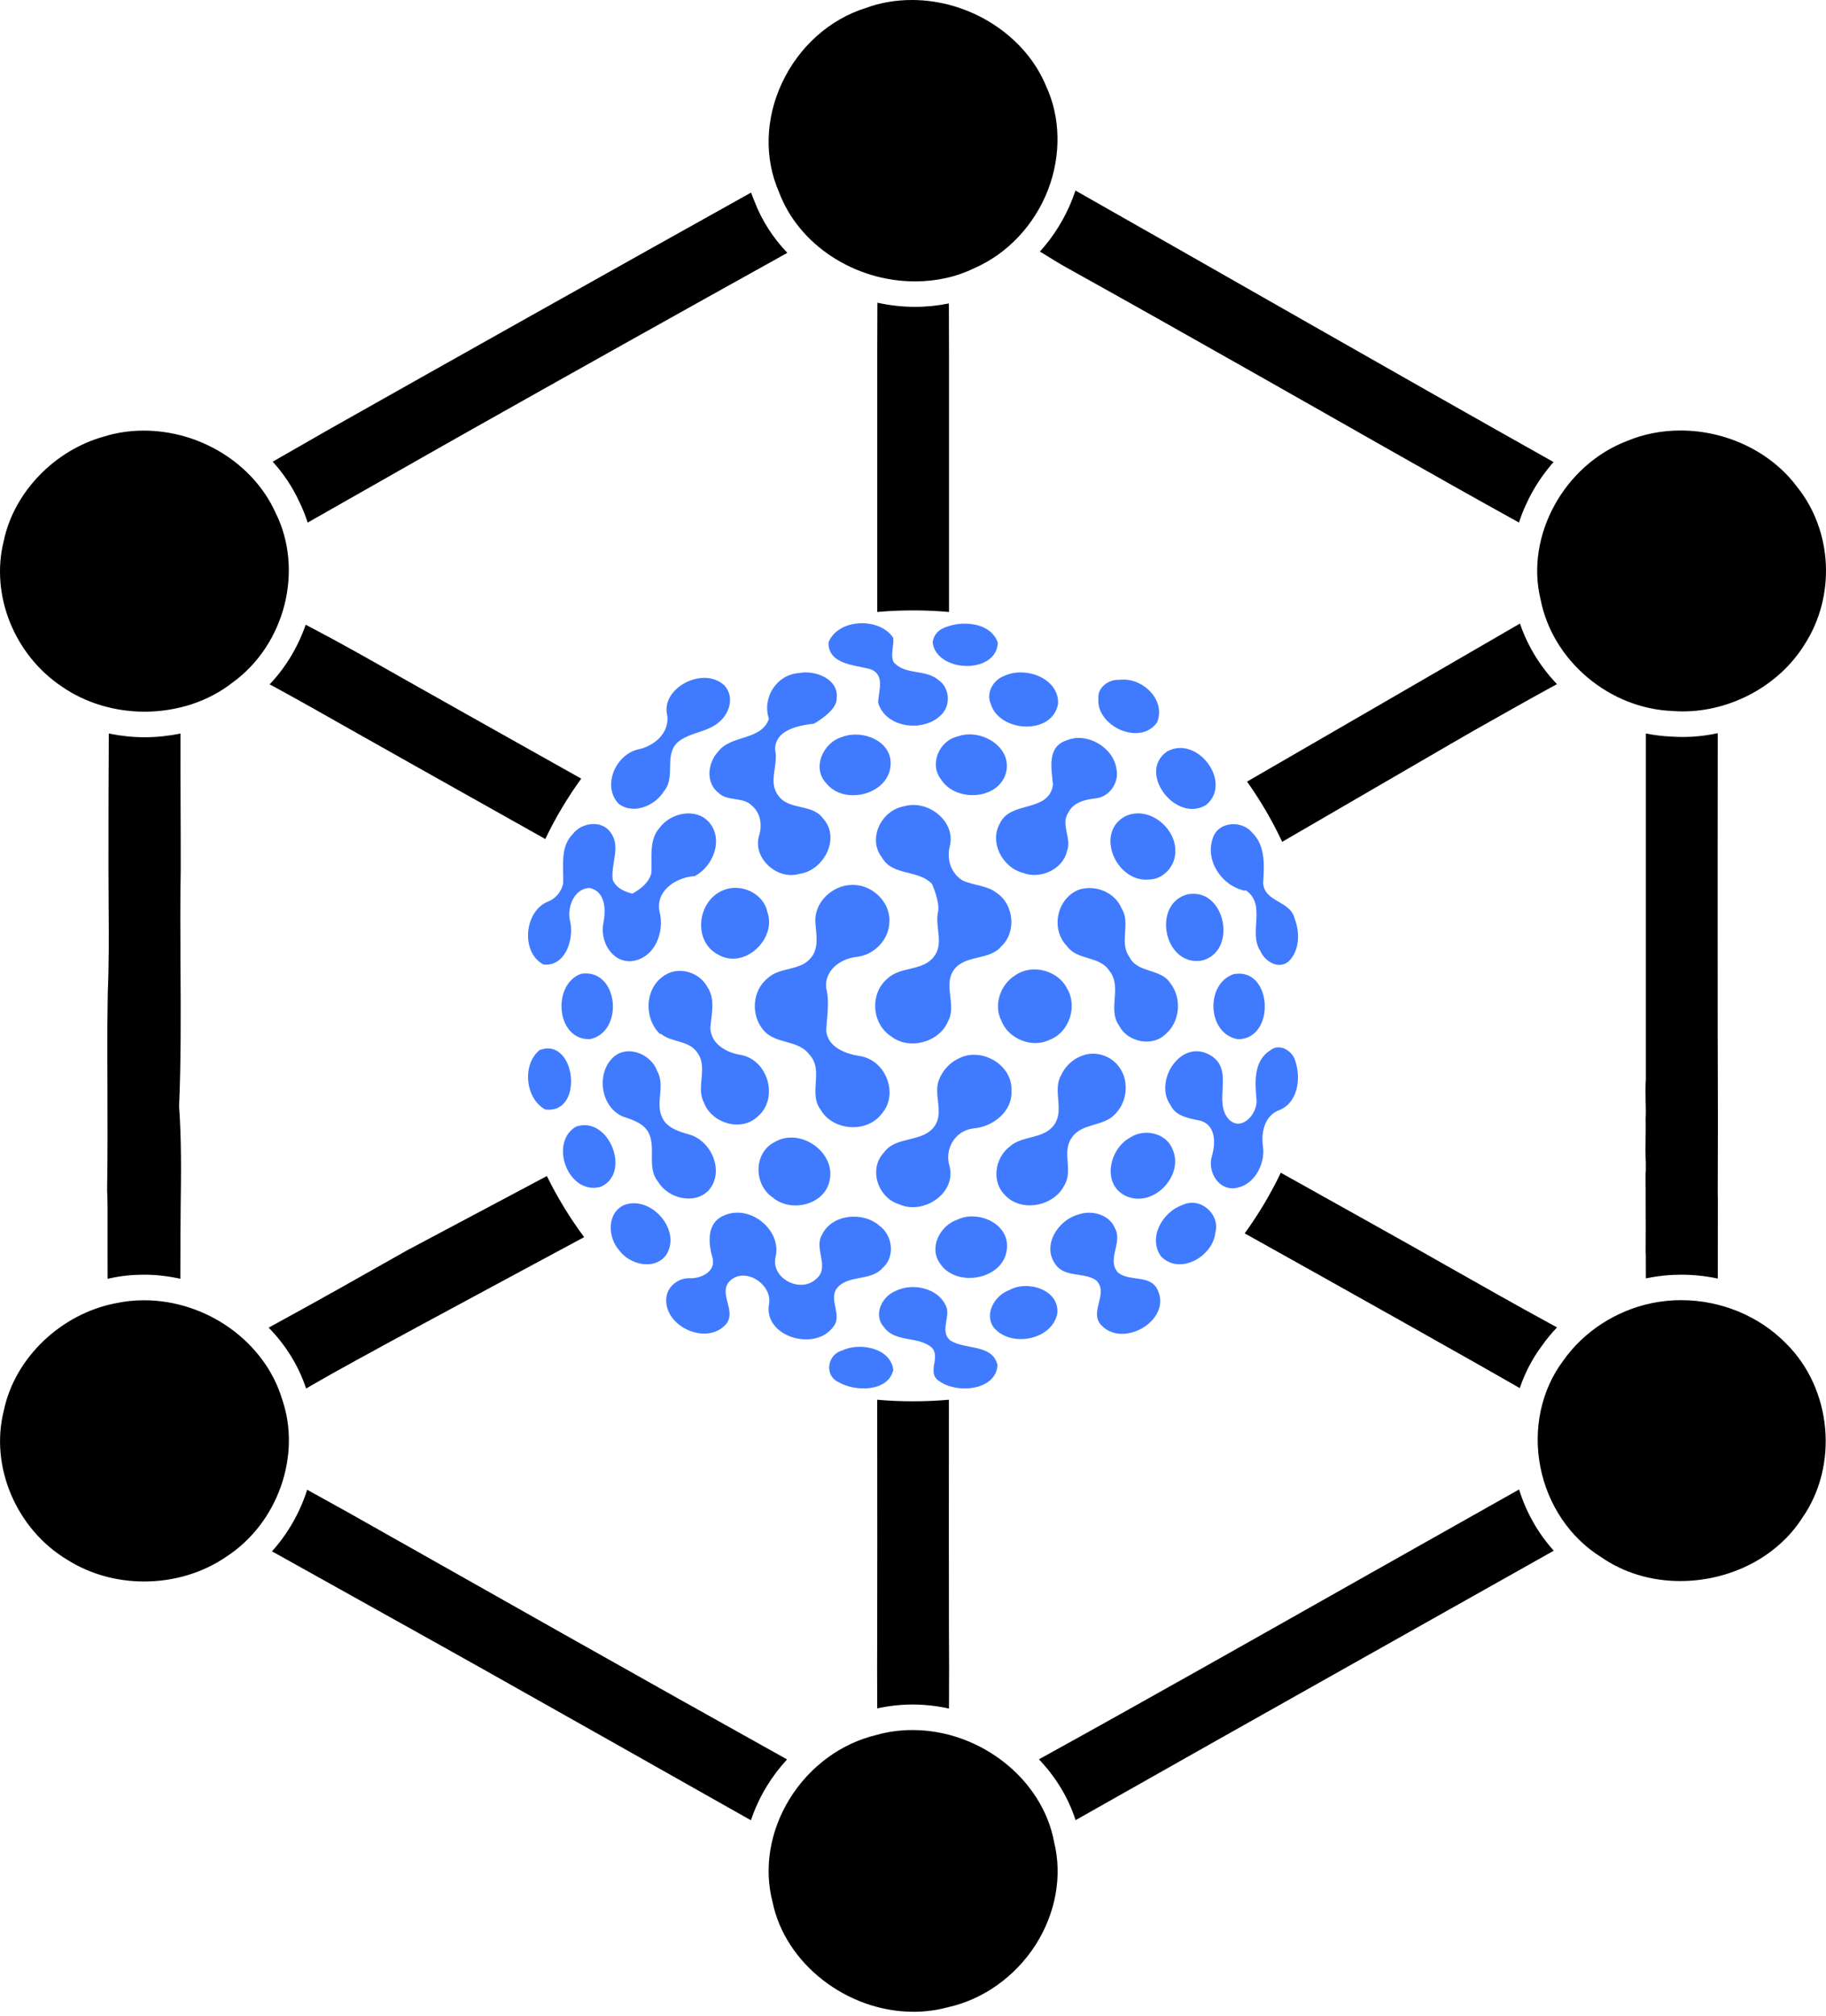 <svg width="299" height="330" viewBox="0 0 299 330" fill="none" xmlns="http://www.w3.org/2000/svg">
<path d="M142.555 109.539C145.014 110.502 143.812 113.164 143.794 115.037C145.033 119.195 151.256 119.92 154.12 117.01C155.735 115.431 155.533 112.558 153.624 111.264C151.531 109.502 148.144 110.53 146.318 108.364C145.758 107.088 146.419 105.702 146.263 104.389C143.996 100.975 137.222 101.232 135.661 105.151C135.606 108.777 139.948 108.813 142.555 109.539Z" fill="#407BFF"/>
<path d="M163.39 105.206C162.233 101.736 157.167 101.452 154.275 102.902C153.376 103.397 152.853 104.141 152.715 105.151C153.339 110.116 163.16 110.438 163.39 105.206Z" fill="#407BFF"/>
<path d="M162.215 115.156C163.574 119.901 172.358 120.442 173.257 115.174C173.422 111.007 167.933 109.024 164.51 110.603C162.683 111.209 161.435 113.366 162.215 115.156Z" fill="#407BFF"/>
<path d="M189.476 118.221C190.972 114.531 186.998 110.759 183.271 111.282C181.591 111.154 179.701 112.512 179.866 114.265C179.361 118.763 186.658 122.251 189.476 118.221Z" fill="#407BFF"/>
<path d="M108.749 129.465C110.686 127.152 108.685 123.655 110.952 121.507C112.962 119.782 115.982 119.91 117.928 118.028C119.562 116.551 120.223 113.935 118.617 112.191C115.184 108.941 108.061 112.631 109.273 117.166C109.576 120.011 107.152 122.113 104.481 122.664C100.764 123.536 98.57 128.666 101.278 131.539C103.729 133.439 107.318 131.851 108.749 129.465Z" fill="#407BFF"/>
<path d="M117.607 123.013C115.872 124.83 115.496 128.143 117.671 129.786C119.149 131.227 121.691 130.365 123.142 131.888C124.555 133.091 124.831 135.083 124.298 136.771C123.188 140.406 127.217 144.105 130.879 143.04C134.955 142.49 137.699 137.083 134.743 133.935C132.972 131.494 129.154 132.687 127.428 130.199C125.721 127.969 127.511 125.215 126.914 122.719C126.896 119.47 130.696 118.744 133.284 118.451C133.284 118.451 137.102 116.349 137.001 114.32C137.405 111.154 133.504 109.63 130.824 110.162C127.088 110.447 124.775 114.256 125.904 117.661C124.638 121.287 119.709 120.222 117.607 123.013Z" fill="#407BFF"/>
<path d="M138.002 120.59C134.78 121.452 132.853 125.73 135.349 128.263C138.332 131.925 145.648 129.979 145.831 125.151C146.052 121.305 141.279 119.378 138.002 120.59Z" fill="#407BFF"/>
<path d="M164.721 126.519C165.85 122.269 160.609 119.139 156.8 120.544C153.78 121.232 152.137 125.087 154.074 127.547C156.414 131.31 163.445 131.007 164.721 126.519Z" fill="#407BFF"/>
<path d="M172.422 128.437C171.761 133.063 165.464 131.017 163.739 134.752C161.977 137.8 164.078 141.958 167.465 142.857C170.302 143.995 174.056 142.306 174.717 139.314C175.552 137.249 173.615 134.991 174.928 133.008C175.754 131.292 177.764 130.851 179.517 130.659C181.72 130.374 183.262 128.052 182.83 125.959C182.417 122.407 178.039 119.736 174.625 121.195C171.366 122.242 172.192 125.913 172.422 128.437Z" fill="#407BFF"/>
<path d="M197.452 131.787C201.95 128.18 196.094 120.213 191.082 123.013C186.19 126.445 192.477 134.725 197.452 131.787Z" fill="#407BFF"/>
<path d="M148.007 131.98C144.262 132.65 142.022 137.331 144.427 140.369C146.125 143.416 150.411 142.297 152.614 144.692C152.614 144.692 153.973 147.712 153.587 149.328C153.073 151.723 154.606 154.468 152.917 156.597C151.072 158.993 147.465 158.148 145.354 160.14C142.417 162.536 142.692 167.51 145.868 169.594C148.833 171.962 153.78 170.622 155.221 167.198C156.699 164.546 154.423 161.388 156.148 158.809C157.993 156.184 161.949 157.295 163.95 154.908C166.465 152.558 166.052 148.07 163.197 146.142C161.582 144.885 159.361 144.949 157.552 144.077C155.662 142.847 155.001 140.626 155.524 138.524C156.561 134.44 151.953 130.805 148.007 131.98Z" fill="#407BFF"/>
<path d="M188.117 143.959C190.596 143.949 192.514 141.636 192.45 139.314C192.542 135.413 187.934 131.705 184.116 133.679C179.269 136.469 182.858 144.473 188.117 143.959Z" fill="#407BFF"/>
<path d="M203.786 145.785L203.997 145.711C207.485 148.171 204.309 152.65 206.42 155.725C207.117 157.341 209.311 158.727 210.945 157.414C212.882 155.624 212.863 152.54 211.964 150.273C211.284 147.455 207.09 147.666 206.833 144.573C207.007 141.746 207.273 138.433 205.015 136.257C203.354 134.256 199.618 134.431 198.655 137.01C197.232 140.709 199.903 144.913 203.786 145.785Z" fill="#407BFF"/>
<path d="M88.997 157.873C92.604 158.231 93.944 153.779 93.403 150.989C92.751 148.823 93.843 145.454 96.514 145.344C99.167 145.858 99.222 148.979 98.809 151.044C98.176 153.917 100.121 157.634 103.508 157.313C107.281 156.781 108.832 152.513 108.006 149.273C107.29 145.941 110.493 143.692 113.532 143.417L113.761 143.407C116.808 141.792 118.525 137.368 116.102 134.577C113.935 132.136 109.823 133.045 108.034 135.459C106.161 137.533 106.84 140.443 106.648 142.948C106.225 144.5 104.913 145.509 103.545 146.271C102.214 145.931 100.92 145.353 100.342 144.059C99.947 141.416 101.774 138.579 99.938 136.193C98.497 134.183 95.229 134.633 93.834 136.468C91.604 138.662 92.347 141.902 92.21 144.674C91.888 145.913 91.081 147.015 89.832 147.529C85.84 149.006 85.188 155.89 88.997 157.873Z" fill="#407BFF"/>
<path d="M117.699 156.313C122.04 158.69 127.208 153.568 125.656 149.291C125.051 146.244 121.37 144.509 118.47 145.693C114.119 147.418 113.366 154.156 117.699 156.313Z" fill="#407BFF"/>
<path d="M191.624 160.911C190.082 158.479 186.254 159.323 184.942 156.643C183.188 154.248 185.208 151.118 183.656 148.685C182.583 146.042 179.287 144.711 176.571 145.656C172.973 147.171 172.036 152.155 174.726 154.872C176.396 157.231 180.031 156.423 181.628 158.864C183.849 161.572 181.252 165.189 183.299 167.96C184.62 170.531 188.622 171.393 190.779 169.337C193.257 167.309 193.569 163.362 191.624 160.911Z" fill="#407BFF"/>
<path d="M196.672 157.249C202.748 155.936 200.747 145.188 194.46 146.381C188.595 147.905 190.541 158.103 196.672 157.249Z" fill="#407BFF"/>
<path d="M95.202 159.378C90.328 161.03 91.016 170.337 96.634 170.08C102.26 168.887 101.306 158.497 95.202 159.378Z" fill="#407BFF"/>
<path d="M163.959 167.052C165.07 169.98 168.897 171.623 171.816 170.218C175.139 168.988 176.497 164.628 174.68 161.71C173.193 158.828 169.007 157.717 166.272 159.617C163.812 161.104 162.647 164.482 163.959 167.052Z" fill="#407BFF"/>
<path d="M202.702 170.099C208.953 170.108 208.393 158.25 202.014 159.443C197.296 161.04 197.672 169.264 202.702 170.099Z" fill="#407BFF"/>
<path d="M124.087 182.729C127.511 179.82 125.84 173.597 121.407 172.688C118.965 172.321 116.377 170.898 116.313 168.199C116.505 165.951 117.185 163.491 115.78 161.462C114.495 159.177 111.274 158.13 108.951 159.562C105.574 161.563 105.335 166.602 108.061 169.237L108.19 169.2C109.934 170.65 112.733 170.246 114.119 172.211C116.047 174.67 113.88 177.865 115.276 180.49C116.524 183.84 121.389 185.354 124.087 182.729Z" fill="#407BFF"/>
<path d="M144.354 182.325C147.181 179.168 145.143 173.642 140.948 172.88C138.525 172.522 135.551 171.467 135.294 168.713C135.395 166.382 135.863 164.078 135.294 161.765C134.927 158.883 137.607 156.882 140.297 156.625C143.179 156.294 145.574 153.779 145.629 150.943C145.868 147.666 142.747 144.656 139.406 144.849C136.221 144.922 133.339 147.74 133.504 150.897C133.633 152.889 134.193 155.257 132.678 156.9C130.888 158.947 127.658 158.268 125.739 160.085C123.132 162.114 122.912 166.217 125.042 168.649C127.006 170.953 130.696 170.136 132.531 172.614C134.973 175.212 132.284 178.947 134.404 181.673C136.377 185.088 141.93 185.519 144.354 182.325Z" fill="#407BFF"/>
<path d="M88.345 171.88C85.481 174.23 85.977 179.746 89.254 181.591C95.734 182.491 94.33 169.613 88.345 171.88Z" fill="#407BFF"/>
<path d="M207.98 171.935C205.171 173.698 205.511 177.332 205.759 180.141C205.86 182.252 203.418 185.208 201.307 183.308C198.453 180.398 202.299 175.102 198.177 172.716C193.358 169.889 188.861 176.984 191.67 180.894C192.56 182.785 194.79 183.06 196.626 183.455C199.159 184.253 199.049 187.255 198.425 189.283C197.783 191.504 199.178 194.46 201.812 194.506C205.254 194.368 207.237 190.623 206.805 187.594C206.475 185.373 207.062 182.592 209.467 181.711C212.606 180.444 213.038 176.387 212.092 173.624C211.652 172 209.495 170.66 207.98 171.935Z" fill="#407BFF"/>
<path d="M107.776 193.459C109.392 196.166 113.761 197.277 116.074 194.799C118.726 191.687 116.432 186.483 112.558 185.611C110.952 185.143 109.07 184.491 108.4 182.848C107.29 180.443 108.96 177.708 107.629 175.349C106.693 172.605 102.866 170.925 100.479 172.999C97.588 175.597 98.295 181.095 101.92 182.729C103.591 183.289 105.573 183.894 106.317 185.647C107.372 188.153 105.904 191.191 107.776 193.459Z" fill="#407BFF"/>
<path d="M147.245 197.122C151.237 198.912 156.625 195.286 155.487 190.889C154.615 188.136 156.341 185.079 159.361 184.703C162.637 184.455 165.859 181.858 165.62 178.471C165.813 174.304 160.71 171.311 156.974 173.248C155.478 173.955 154.34 175.24 153.752 176.745C152.789 179.196 154.606 181.986 153.055 184.299C151.1 187.099 146.731 185.86 144.739 188.641C142.178 191.33 143.72 196.066 147.245 197.122Z" fill="#407BFF"/>
<path d="M182.665 182.279C184.721 180.159 184.942 176.524 182.968 174.285C181.619 172.678 179.168 172.008 177.186 172.798C175.635 173.358 174.386 174.569 173.725 176.038C172.33 178.553 174.313 181.637 172.642 184.069C170.926 186.538 167.309 185.776 165.244 187.75C162.895 189.595 162.335 193.45 164.556 195.607C167.227 198.516 172.587 197.442 174.276 194.019C175.791 191.568 173.78 188.521 175.534 186.162C177.186 183.748 180.793 184.445 182.665 182.279Z" fill="#407BFF"/>
<path d="M94.311 184.409C89.823 187.061 93.045 195.698 98.341 194.266C103.481 192.054 99.699 182.527 94.311 184.409Z" fill="#407BFF"/>
<path d="M184.171 195.671C188.714 197.966 194.029 192.413 191.972 188.053C190.926 185.4 187.291 184.657 184.997 186.226C181.683 188.062 180.398 193.661 184.171 195.671Z" fill="#407BFF"/>
<path d="M126.556 196.02C129.502 198.526 134.954 197.231 135.817 193.349C136.992 188.677 131.035 184.418 126.822 186.942C123.343 188.732 123.408 193.927 126.556 196.02Z" fill="#407BFF"/>
<path d="M102.177 197.241C99.305 198.59 99.525 202.592 101.406 204.666C103.049 206.961 107.143 207.998 109.043 205.465C111.714 201.509 106.693 195.561 102.177 197.241Z" fill="#407BFF"/>
<path d="M193.643 197.223C190.348 198.342 187.897 202.647 190.146 205.685C193.258 208.788 198.627 205.603 199.003 201.766C199.848 198.82 196.608 195.818 193.643 197.223Z" fill="#407BFF"/>
<path d="M136.423 217.195C137.993 215.341 135.726 212.945 136.946 210.981C138.745 208.54 142.564 209.806 144.51 207.548C146.621 205.74 146.18 202.188 143.996 200.619C141.288 198.241 136.185 198.719 134.597 202.115C133.211 204.373 135.983 207.484 133.615 209.357C131.09 211.706 126.363 209.311 126.951 205.924C128.199 201.417 122.793 196.965 118.47 198.985C115.634 200.233 115.992 203.592 116.698 205.997C117.185 208.145 114.798 209.292 112.944 209.219C111.007 209.146 109.163 210.669 109.098 212.588C108.795 217.195 115.854 220.362 118.956 216.654C120.59 214.488 117.598 211.743 119.452 209.724C121.948 207.209 126.474 210.229 125.932 213.395C124.922 218.792 133.431 221.298 136.423 217.195Z" fill="#407BFF"/>
<path d="M183.097 208.319C181.123 206.19 183.905 203.363 182.564 201.031C181.665 198.773 178.709 197.993 176.516 198.81C173.221 199.737 170.641 203.803 172.762 206.86C174.258 209.164 177.378 208.172 179.444 209.522C181.702 211.614 178.241 214.726 180.334 216.91C183.941 220.756 191.881 216.066 189.568 211.155C188.384 208.549 185.033 209.834 183.097 208.319Z" fill="#407BFF"/>
<path d="M164.886 204.244C165.217 200.251 160.104 198.021 156.772 199.627C153.908 200.591 152.036 204.234 153.936 206.823C156.671 210.953 164.629 209.356 164.886 204.244Z" fill="#407BFF"/>
<path d="M155.588 219.398C153.982 217.975 155.386 215.947 155.065 214.23C154.037 210.889 149.558 209.843 146.602 211.321C144.353 212.248 142.949 215.277 144.757 217.241C146.593 219.793 150.356 218.636 152.568 220.573C154.11 222.17 151.632 224.722 153.817 226.071C156.662 228.154 163.06 227.631 163.344 223.455C162.518 219.921 158.057 220.986 155.588 219.398Z" fill="#407BFF"/>
<path d="M165.281 211.156C162.904 212 161.086 215.057 162.729 217.297C165.501 220.601 172.202 219.371 173.12 215.057C173.579 211.119 168.292 209.467 165.281 211.156Z" fill="#407BFF"/>
<path d="M137.892 221.05C135.478 221.702 134.927 225.116 137.286 226.217C139.975 227.815 145.418 227.879 146.272 224.235C145.859 220.618 140.765 219.664 137.892 221.05Z" fill="#407BFF"/>
<path d="M171.291 14.089C167.867 5.792 158.835 0 149.326 0C146.701 0 144.149 0.431 141.836 1.285C135.842 3.148 130.813 7.646 128.031 13.612C125.305 19.45 125.14 25.939 127.554 31.428C130.757 40.047 139.909 46.059 149.84 46.059C153.319 46.059 156.614 45.324 159.542 43.892C164.966 41.524 169.363 36.862 171.603 31.088C173.787 25.407 173.668 19.183 171.291 14.089ZM294.257 79.68C290.026 73.989 282.729 70.465 275.202 70.465C272.118 70.465 269.172 71.034 266.483 72.154C256.092 76.091 249.722 87.776 252.265 98.12C254.22 108.171 263.555 116.009 273.927 116.376C274.468 116.413 275.019 116.441 275.569 116.441C279.553 116.441 283.491 115.367 286.96 113.467C290.421 111.567 293.404 108.841 295.46 105.536C300.6 97.606 300.095 86.95 294.257 79.68ZM172.621 301.575C170.749 291.249 160.561 283.171 149.399 283.171C147.362 283.171 145.352 283.447 143.507 283.979C137.724 285.347 132.538 289.165 129.28 294.47C126.076 299.675 125.058 305.797 126.499 311.295C128.536 321.382 138.669 329.285 149.592 329.285C151.501 329.285 153.383 329.037 155.109 328.569C160.946 327.303 166.224 323.567 169.592 318.307C172.86 313.167 173.971 307.073 172.621 301.575ZM45.093 83.866C41.449 75.871 32.784 70.483 23.523 70.483C21.274 70.483 19.062 70.814 17.015 71.456C8.855 73.732 2.256 80.635 0.613 88.547C-1.608 97.395 2.348 107.225 10.205 112.43C13.995 115.046 18.778 116.487 23.67 116.487C26.35 116.487 28.966 116.055 31.398 115.266C33.831 114.458 36.079 113.283 38.025 111.76C46.708 105.518 49.811 93.246 45.093 83.866ZM292.431 219.866C288.016 215.378 281.756 212.808 275.276 212.808C273.688 212.808 272.109 212.964 270.576 213.276C264.647 214.478 259.305 217.948 255.945 222.748C252.366 227.549 251.007 233.873 252.228 240.114C253.449 246.337 257.093 251.716 262.215 254.892C265.895 257.434 270.365 258.784 275.138 258.784C279.25 258.784 283.206 257.792 286.657 256.021C290.09 254.249 293.027 251.679 295.056 248.531C301.132 239.912 299.985 227.31 292.431 219.866ZM46.194 229.017C43.367 219.637 33.858 212.826 23.569 212.826C22.009 212.826 20.457 212.991 18.989 213.303C9.975 215.029 2.421 222.271 0.631 230.853C-1.709 240.05 2.697 250.348 11.068 255.333C14.73 257.636 19.071 258.857 23.624 258.857C26.047 258.857 28.452 258.499 30.71 257.82C32.968 257.141 35.097 256.14 36.97 254.855C45.451 249.421 49.407 238.279 46.194 229.017Z" fill="black"/>
<path d="M48.996 82.103C49.547 83.213 50.006 84.37 50.382 85.536C58.469 80.965 69.006 74.934 76.092 70.942C91.833 62.066 112.228 50.657 128.924 41.386C126.593 38.945 124.739 36.099 123.546 32.96C123.344 32.483 123.151 32.005 122.986 31.519C100.883 43.846 74.761 58.495 53.604 70.437L44.655 75.567C46.417 77.513 47.895 79.707 48.996 82.103Z" fill="black"/>
<path d="M175.607 32.557C174.358 35.769 172.532 38.688 170.283 41.175C172.082 42.304 174 43.461 174.808 43.892C184.914 49.5 195.139 55.283 205.033 60.873C217.865 68.124 234.91 77.899 248.724 85.527C249.899 81.919 251.836 78.523 254.387 75.632C254.369 75.623 254.35 75.614 254.332 75.605L254.25 75.549L254.167 75.504C228.32 60.992 197.663 43.397 176.102 31.189C175.946 31.639 175.781 32.107 175.607 32.557Z" fill="black"/>
<path d="M281.281 195.754H281.272C281.309 187.612 281.309 179.379 281.272 171.256L281.263 169.686C281.254 151.301 281.254 130.842 281.272 121.03V120.011C279.409 120.406 277.5 120.626 275.581 120.626C274.948 120.626 274.324 120.608 273.7 120.562C272.277 120.507 270.882 120.332 269.505 120.057V121.048C269.496 127.198 269.505 137.12 269.505 148.126C269.505 157.414 269.505 167.483 269.505 176.717C269.404 177.929 269.441 179.14 269.468 180.306C269.496 181.288 269.523 182.215 269.468 183.105L269.459 183.188V183.271C269.505 184.253 269.477 185.253 269.459 186.309C269.432 187.575 269.404 188.888 269.496 190.191V191.889L269.45 191.871L269.468 194.551C269.477 195.91 269.477 197.268 269.477 198.636L269.487 200.875L269.468 205.125L269.496 205.116C269.496 205.612 269.496 207.411 269.505 209.246C269.578 209.228 269.643 209.21 269.716 209.2C271.524 208.833 273.406 208.641 275.288 208.641C277.316 208.641 279.326 208.861 281.281 209.274C281.29 205.088 281.29 199.829 281.29 197.277V195.754H281.281Z" fill="black"/>
<path d="M248.743 243.795C241.179 248.054 231.294 253.616 224.474 257.471C207.806 266.879 187.475 278.399 170.118 287.963C172.844 290.817 174.928 294.204 176.121 297.922C190.587 289.734 207.98 279.922 221.877 272.12C231.432 266.751 244.374 259.481 254.424 253.818C251.854 250.973 249.908 247.549 248.743 243.795Z" fill="black"/>
<path d="M23.571 208.64C25.59 208.64 27.591 208.879 29.528 209.31C29.537 204.179 29.556 199.214 29.583 197.552C29.657 192.164 29.721 186.593 29.326 181.095C29.648 173.486 29.602 165.767 29.556 158.286C29.528 153.063 29.491 147.666 29.592 142.352C29.602 139.213 29.583 136.083 29.574 132.953C29.556 129.869 29.547 124.196 29.556 120.066C27.646 120.451 25.691 120.672 23.691 120.672C21.708 120.672 19.735 120.451 17.816 120.066C17.779 126.537 17.743 135.899 17.761 142.343C17.761 144.334 17.77 146.326 17.789 148.318C17.825 152.935 17.853 157.717 17.651 162.426C17.587 165.987 17.559 169.622 17.578 173.22L17.596 178.02C17.614 183.5 17.633 189.163 17.541 194.734V194.835C17.633 196.68 17.623 198.571 17.614 200.407C17.614 201.435 17.605 205.189 17.623 209.319C17.798 209.283 17.972 209.228 18.147 209.2C19.881 208.824 21.717 208.64 23.571 208.64Z" fill="black"/>
<path d="M125.592 292.313C126.547 290.753 127.658 289.303 128.878 287.981C105.73 275.094 79.304 260.142 56.862 247.476L50.3 243.841C49.125 247.54 47.16 251.009 44.535 253.919C55.761 260.197 70.566 268.403 79.451 273.405C92.577 280.785 109.236 290.184 122.958 297.94C123.619 295.994 124.491 294.103 125.592 292.313Z" fill="black"/>
<path d="M95.174 127.446C92.925 130.548 90.943 133.861 89.291 137.331C75.853 129.795 59.901 120.828 57.578 119.506C53.512 117.202 49.318 114.825 45.16 112.558L44.15 112.016C46.812 109.217 48.803 105.866 50.052 102.259L50.905 102.7C55.788 105.252 60.644 108.014 65.334 110.676C67.262 111.778 82.306 120.231 95.174 127.446Z" fill="black"/>
<path d="M95.651 202.491C80.534 210.632 57.523 222.941 51.162 226.667L50.125 227.273C48.886 223.519 46.757 220.132 43.994 217.305L45.132 216.681C52.356 212.743 59.644 208.622 66.702 204.629L89.548 192.495C91.273 196.011 93.32 199.361 95.651 202.491Z" fill="black"/>
<path d="M155.395 65.793V100.167C153.45 99.992 151.495 99.91 149.512 99.91C147.538 99.91 145.574 99.992 143.647 100.167C143.656 85.747 143.647 67.151 143.647 64.37C143.647 59.808 143.638 55.255 143.665 50.694L143.674 49.546C145.675 49.987 147.74 50.226 149.833 50.226C151.733 50.226 153.578 50.033 155.368 49.666L155.377 50.703C155.405 55.751 155.395 60.772 155.395 65.793Z" fill="black"/>
<path d="M155.395 278.674L155.386 279.656C153.45 279.224 151.43 278.995 149.402 278.995C147.438 278.995 145.501 279.224 143.647 279.628L143.638 278.573C143.61 274.745 143.628 270.863 143.638 267.099C143.647 263.749 143.665 244.318 143.638 229.109C145.574 229.283 147.529 229.366 149.503 229.366C151.485 229.366 153.45 229.283 155.377 229.109C155.359 244.309 155.377 263.74 155.386 267.072C155.414 270.872 155.423 274.8 155.395 278.674Z" fill="black"/>
<path d="M254.947 111.98L253.947 112.522C249.743 114.826 245.503 117.231 241.4 119.544C239.307 120.728 223.841 129.732 209.954 137.791C208.329 134.33 206.401 131.035 204.198 127.933C221.574 117.901 243.015 105.454 247.972 102.591L248.889 102.067C250.147 105.776 252.24 109.144 254.947 111.98Z" fill="black"/>
<path d="M254.957 217.268C254.039 218.232 253.194 219.251 252.432 220.343C250.881 222.426 249.688 224.749 248.853 227.208L247.935 226.676C242.896 223.757 220.683 211.283 203.813 201.875C206.071 198.764 208.054 195.441 209.724 191.953C219.775 197.543 230.56 203.601 231.404 204.069C233.24 205.106 235.085 206.153 236.911 207.19C242.474 210.338 248.21 213.596 253.91 216.699L254.957 217.268Z" fill="black"/>
</svg>
